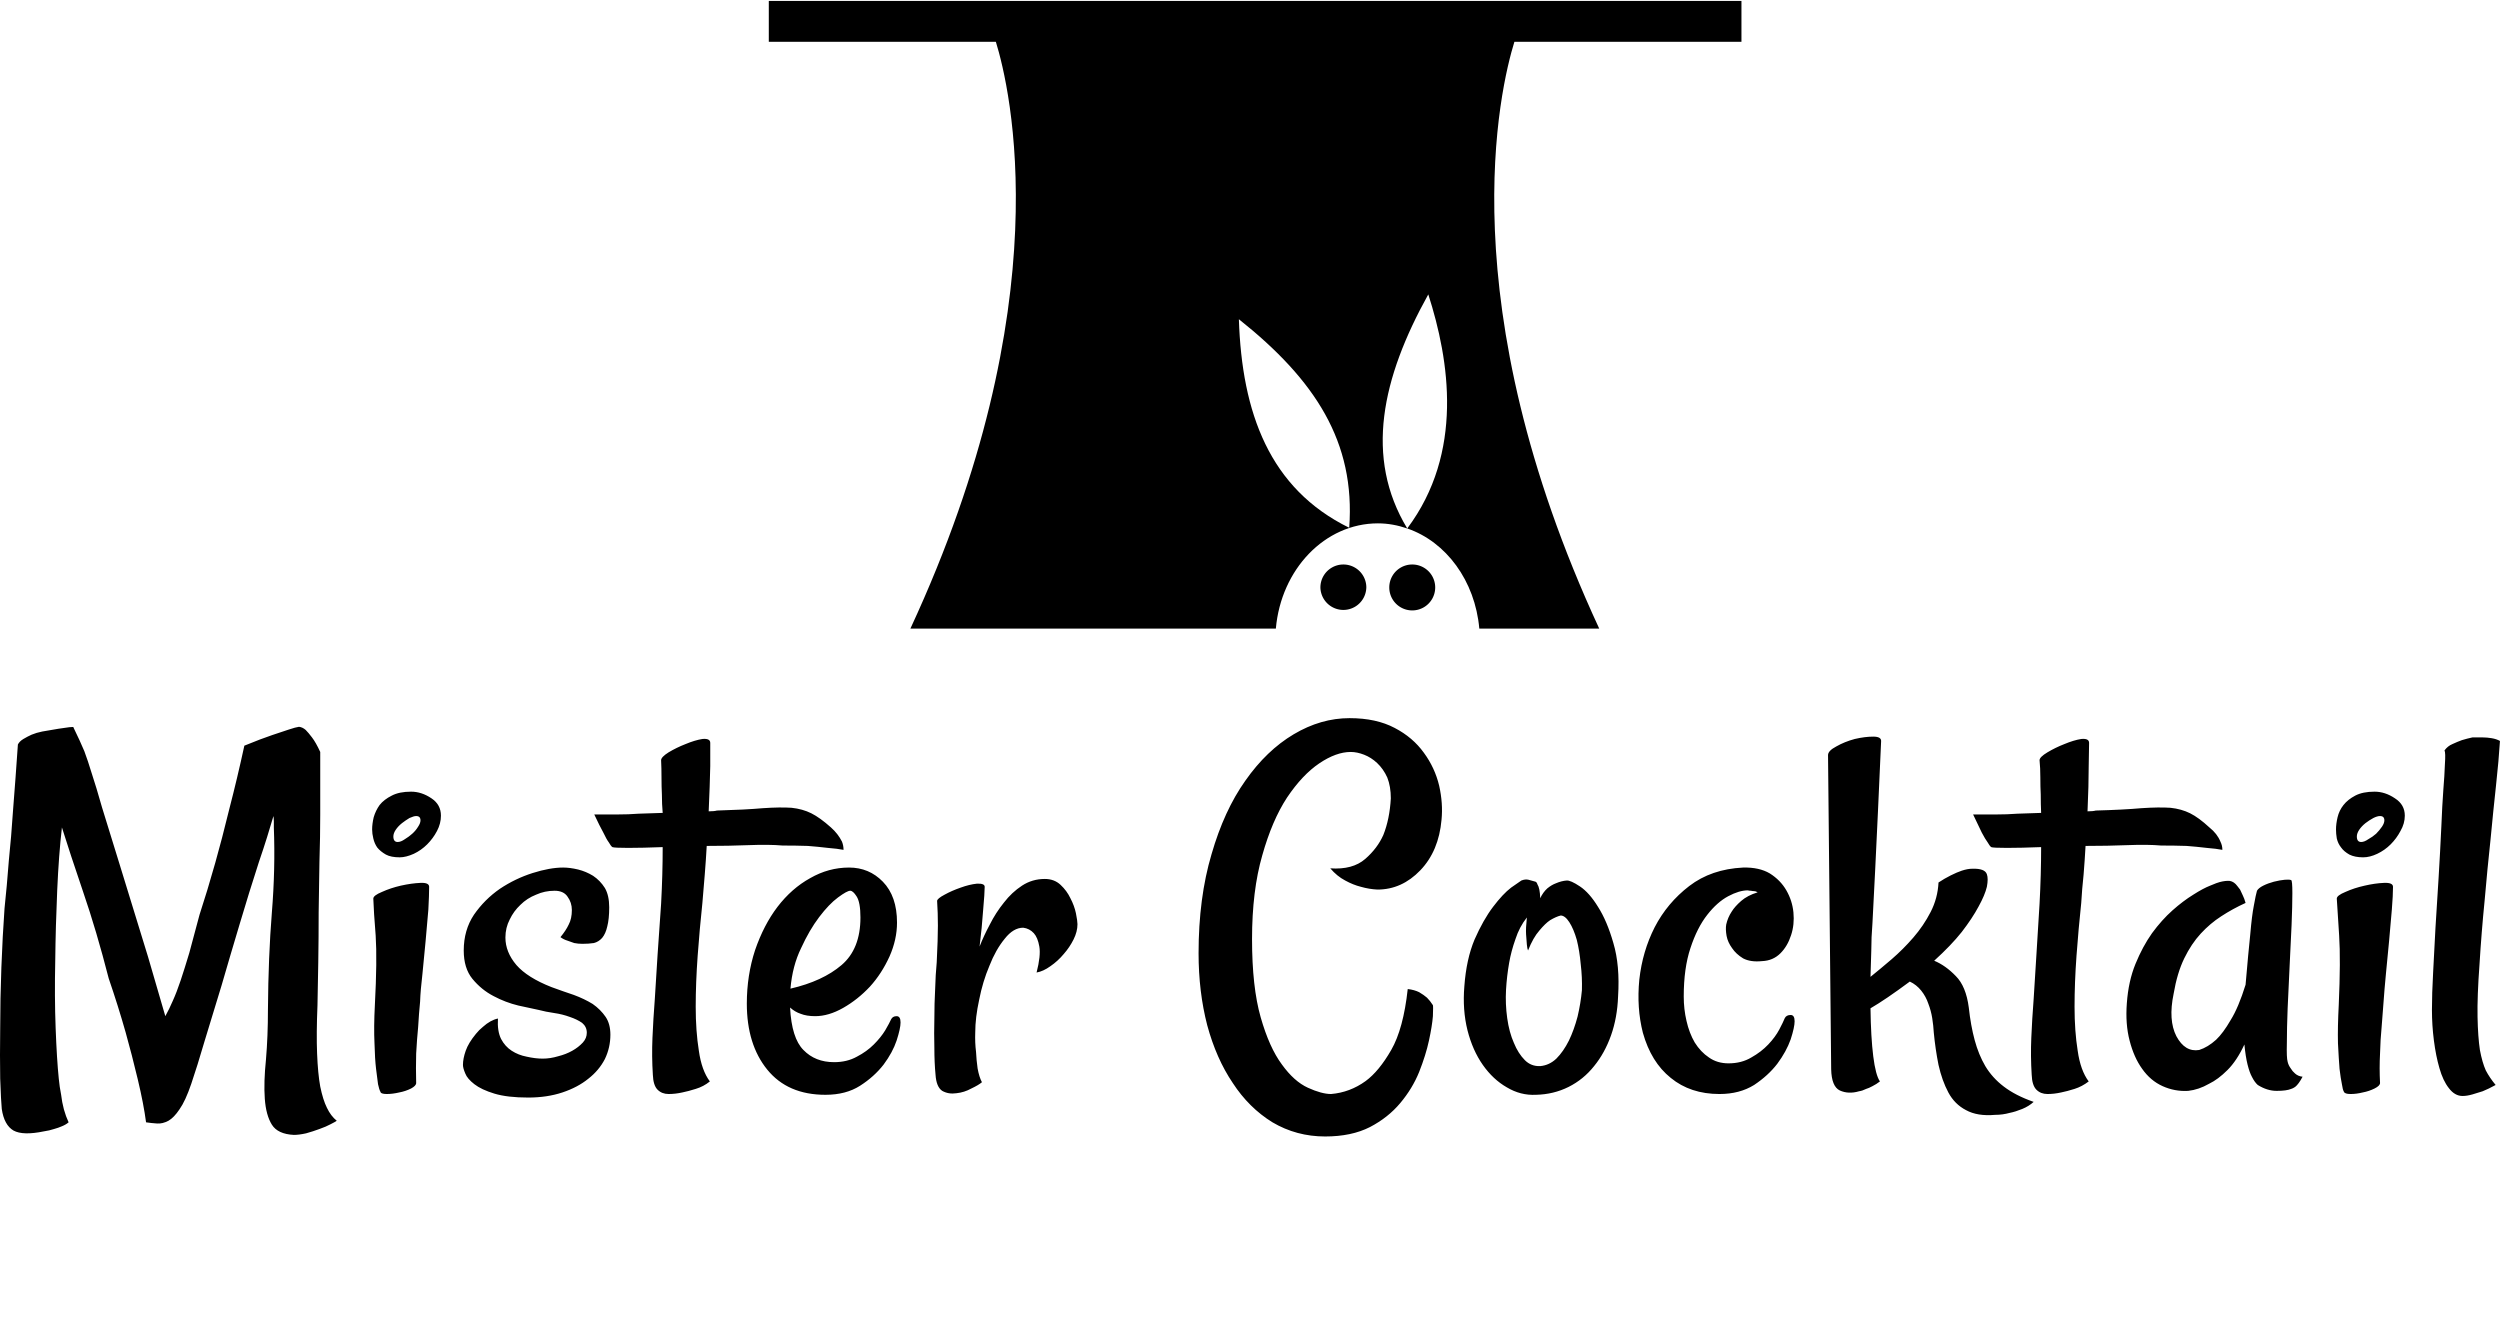 <svg data-v-423bf9ae="" xmlns="http://www.w3.org/2000/svg" viewBox="0 0 358.562 191" class="iconAboveSlogan"><!----><!----><!----><g data-v-423bf9ae="" id="9d283e39-9800-4e64-a2c6-8bb1fa9b46b5" fill="black" transform="matrix(5.639,0,0,5.639,-3.581,85.35)"><path d="M8.11 13.73L8.11 13.73L8.11 13.73Q7.70 13.71 7.55 13.47L7.55 13.47L7.55 13.47Q7.40 13.23 7.37 12.81L7.37 12.81L7.37 12.81Q7.34 12.39 7.40 11.81L7.40 11.81L7.40 11.81Q7.45 11.22 7.45 10.54L7.45 10.54L7.45 10.54Q7.46 9.19 7.55 8.07L7.55 8.07L7.55 8.07Q7.64 6.96 7.60 5.91L7.60 5.91L7.60 5.91Q7.60 5.82 7.60 5.76L7.60 5.76L7.60 5.76Q7.60 5.69 7.59 5.62L7.59 5.62L7.59 5.62Q7.52 5.85 7.43 6.15L7.43 6.15L7.43 6.15Q7.34 6.44 7.22 6.79L7.22 6.79L7.22 6.79Q6.97 7.56 6.73 8.37L6.73 8.37L6.73 8.37Q6.49 9.17 6.27 9.93L6.27 9.93L6.27 9.93Q6.04 10.69 5.84 11.34L5.84 11.34L5.84 11.34Q5.65 11.99 5.50 12.43L5.50 12.43L5.50 12.43Q5.35 12.87 5.20 13.08L5.20 13.08L5.20 13.08Q5.06 13.29 4.92 13.37L4.92 13.37L4.92 13.37Q4.77 13.45 4.63 13.44L4.63 13.44L4.63 13.44Q4.48 13.43 4.35 13.41L4.35 13.41L4.35 13.41Q4.29 12.95 4.14 12.32L4.14 12.32L4.14 12.32Q3.99 11.69 3.83 11.12L3.83 11.12L3.83 11.12Q3.64 10.45 3.40 9.75L3.40 9.75L3.40 9.75Q3.09 8.54 2.75 7.55L2.75 7.55L2.75 7.55Q2.41 6.55 2.21 5.91L2.21 5.91L2.21 5.91Q2.13 6.60 2.09 7.51L2.09 7.51L2.09 7.51Q2.05 8.41 2.04 9.31L2.04 9.31L2.04 9.31Q2.02 10.21 2.05 11.01L2.05 11.01L2.05 11.01Q2.08 11.81 2.13 12.30L2.13 12.30L2.13 12.30Q2.15 12.51 2.19 12.71L2.19 12.71L2.19 12.71Q2.21 12.89 2.26 13.08L2.26 13.08L2.26 13.08Q2.31 13.26 2.38 13.41L2.38 13.41L2.38 13.41Q2.31 13.47 2.21 13.51L2.21 13.51L2.21 13.51Q2.12 13.55 2.01 13.58L2.01 13.58L2.01 13.58Q1.89 13.62 1.75 13.64L1.75 13.64L1.75 13.64Q1.22 13.75 0.98 13.62L0.98 13.62L0.98 13.62Q0.74 13.48 0.68 13.07L0.68 13.07L0.68 13.07Q0.66 12.87 0.64 12.30L0.64 12.30L0.64 12.30Q0.63 11.74 0.64 11.01L0.64 11.01L0.64 11.01Q0.64 10.28 0.67 9.47L0.67 9.47L0.67 9.47Q0.70 8.67 0.75 7.97L0.75 7.97L0.75 7.97Q0.81 7.41 0.86 6.75L0.86 6.75L0.86 6.75Q0.92 6.18 0.97 5.43L0.97 5.43L0.97 5.43Q1.03 4.68 1.09 3.80L1.09 3.80L1.09 3.80Q1.13 3.72 1.23 3.66L1.23 3.66L1.23 3.66Q1.33 3.60 1.44 3.55L1.44 3.55L1.44 3.55Q1.56 3.50 1.71 3.47L1.71 3.47L1.71 3.47Q1.94 3.43 2.12 3.40L2.12 3.40L2.12 3.40Q2.27 3.38 2.40 3.36L2.40 3.36L2.40 3.36Q2.53 3.35 2.50 3.36L2.50 3.36L2.50 3.36Q2.68 3.73 2.78 3.97L2.78 3.97L2.78 3.97Q2.87 4.21 2.97 4.54L2.97 4.54L2.97 4.54Q3.08 4.87 3.23 5.40L3.23 5.40L3.23 5.40Q3.39 5.93 3.69 6.89L3.69 6.89L3.69 6.89Q4.10 8.22 4.40 9.20L4.40 9.20L4.40 9.20Q4.69 10.19 4.84 10.71L4.84 10.71L4.84 10.71Q4.94 10.53 5.03 10.32L5.03 10.32L5.03 10.32Q5.13 10.10 5.23 9.80L5.23 9.80L5.23 9.80Q5.33 9.50 5.45 9.10L5.45 9.10L5.45 9.10Q5.56 8.70 5.71 8.13L5.71 8.13L5.71 8.13Q5.91 7.52 6.11 6.81L6.11 6.81L6.11 6.81Q6.28 6.21 6.47 5.43L6.47 5.43L6.47 5.43Q6.67 4.66 6.85 3.83L6.85 3.83L6.85 3.83Q7.29 3.65 7.56 3.56L7.56 3.56L7.56 3.56Q7.83 3.47 7.98 3.42L7.98 3.42L7.98 3.42Q8.16 3.36 8.24 3.35L8.24 3.35L8.24 3.35Q8.33 3.36 8.41 3.43L8.41 3.43L8.41 3.43Q8.48 3.50 8.57 3.62L8.57 3.62L8.57 3.62Q8.67 3.75 8.78 3.99L8.78 3.99L8.78 3.99Q8.78 4.18 8.78 4.61L8.78 4.61L8.78 4.61Q8.78 5.03 8.78 5.58L8.78 5.58L8.78 5.58Q8.78 6.14 8.76 6.78L8.76 6.78L8.76 6.78Q8.75 7.42 8.74 8.07L8.74 8.07L8.74 8.07Q8.74 8.72 8.73 9.34L8.73 9.34L8.73 9.34Q8.72 9.95 8.71 10.43L8.71 10.43L8.71 10.43Q8.68 11.16 8.70 11.66L8.70 11.66L8.70 11.66Q8.72 12.17 8.78 12.50L8.78 12.50L8.78 12.50Q8.85 12.84 8.95 13.04L8.95 13.04L8.95 13.04Q9.05 13.25 9.20 13.37L9.20 13.37L9.20 13.37Q9.16 13.40 9.04 13.46L9.04 13.46L9.04 13.46Q8.93 13.52 8.76 13.58L8.76 13.58L8.76 13.58Q8.60 13.64 8.42 13.69L8.42 13.69L8.42 13.69Q8.24 13.73 8.11 13.73ZM10.13 7.72L10.13 7.72L10.13 7.72Q10.13 7.64 10.35 7.55L10.35 7.55L10.35 7.55Q10.57 7.45 10.83 7.39L10.83 7.39L10.83 7.39Q11.10 7.33 11.33 7.32L11.33 7.32L11.33 7.32Q11.55 7.31 11.55 7.42L11.55 7.42L11.55 7.42Q11.55 7.63 11.53 8.00L11.53 8.00L11.53 8.00Q11.50 8.38 11.46 8.80L11.46 8.80L11.46 8.80Q11.42 9.21 11.38 9.63L11.38 9.63L11.38 9.63Q11.33 10.05 11.32 10.34L11.32 10.34L11.32 10.34Q11.29 10.64 11.27 10.99L11.27 10.99L11.27 10.99Q11.24 11.29 11.22 11.66L11.22 11.66L11.22 11.66Q11.21 12.03 11.22 12.41L11.22 12.41L11.22 12.41Q11.22 12.48 11.09 12.55L11.09 12.55L11.09 12.55Q10.95 12.62 10.79 12.65L10.79 12.65L10.79 12.65Q10.62 12.69 10.47 12.69L10.47 12.69L10.47 12.69Q10.32 12.69 10.31 12.63L10.31 12.63L10.31 12.63Q10.28 12.58 10.25 12.44L10.25 12.44L10.25 12.44Q10.23 12.30 10.20 12.05L10.20 12.05L10.20 12.05Q10.17 11.80 10.16 11.40L10.16 11.40L10.16 11.40Q10.14 10.99 10.17 10.42L10.17 10.42L10.17 10.42Q10.23 9.28 10.19 8.66L10.19 8.66L10.19 8.66Q10.14 8.04 10.13 7.72ZM11.09 5.00L11.09 5.00L11.09 5.00Q11.36 5.00 11.61 5.17L11.61 5.17L11.61 5.17Q11.85 5.33 11.85 5.61L11.85 5.61L11.85 5.61Q11.85 5.81 11.75 6.00L11.75 6.00L11.75 6.00Q11.65 6.19 11.50 6.34L11.50 6.34L11.50 6.34Q11.35 6.49 11.16 6.58L11.16 6.58L11.16 6.58Q10.96 6.67 10.80 6.67L10.80 6.67L10.80 6.67Q10.58 6.67 10.45 6.60L10.45 6.60L10.45 6.60Q10.31 6.52 10.23 6.42L10.23 6.42L10.23 6.42Q10.16 6.32 10.13 6.19L10.13 6.19L10.13 6.19Q10.10 6.07 10.10 5.96L10.10 5.96L10.10 5.96Q10.10 5.82 10.14 5.65L10.14 5.65L10.14 5.65Q10.19 5.48 10.29 5.34L10.29 5.34L10.29 5.34Q10.40 5.20 10.60 5.10L10.60 5.10L10.60 5.10Q10.79 5.00 11.09 5.00ZM10.75 6.28L10.75 6.28L10.75 6.28Q10.83 6.28 10.93 6.21L10.93 6.21L10.93 6.21Q11.03 6.15 11.12 6.07L11.12 6.07L11.12 6.07Q11.21 5.99 11.27 5.89L11.27 5.89L11.27 5.89Q11.33 5.80 11.33 5.73L11.33 5.73L11.33 5.73Q11.33 5.62 11.22 5.62L11.22 5.62L11.22 5.62Q11.16 5.62 11.05 5.67L11.05 5.67L11.05 5.67Q10.95 5.73 10.86 5.80L10.86 5.80L10.86 5.80Q10.76 5.88 10.70 5.97L10.70 5.97L10.70 5.97Q10.64 6.06 10.64 6.14L10.64 6.14L10.64 6.14Q10.64 6.28 10.75 6.28ZM14.66 9.97L14.66 9.97L14.66 9.97Q14.96 10.08 15.23 10.17L15.23 10.17L15.23 10.17Q15.50 10.27 15.71 10.40L15.71 10.40L15.71 10.40Q15.91 10.54 16.04 10.73L16.04 10.73L16.04 10.73Q16.16 10.91 16.16 11.18L16.16 11.18L16.16 11.18Q16.16 11.51 16.02 11.80L16.02 11.80L16.02 11.80Q15.87 12.09 15.60 12.30L15.60 12.30L15.60 12.30Q15.33 12.52 14.94 12.65L14.94 12.65L14.94 12.65Q14.55 12.78 14.07 12.78L14.07 12.78L14.07 12.78Q13.54 12.78 13.21 12.68L13.21 12.68L13.21 12.68Q12.88 12.58 12.70 12.44L12.70 12.44L12.70 12.44Q12.52 12.30 12.47 12.17L12.47 12.17L12.47 12.17Q12.41 12.03 12.41 11.95L12.41 11.95L12.41 11.95Q12.41 11.79 12.48 11.59L12.48 11.59L12.48 11.59Q12.55 11.39 12.74 11.16L12.74 11.16L12.74 11.16Q12.82 11.06 12.92 10.98L12.92 10.98L12.92 10.98Q13.11 10.81 13.30 10.77L13.30 10.77L13.30 10.77Q13.28 11.09 13.38 11.29L13.38 11.29L13.38 11.29Q13.48 11.48 13.65 11.59L13.65 11.59L13.65 11.59Q13.82 11.70 14.03 11.74L14.03 11.74L14.03 11.74Q14.25 11.79 14.44 11.79L14.44 11.79L14.44 11.79Q14.63 11.79 14.83 11.73L14.83 11.73L14.83 11.73Q15.03 11.68 15.19 11.59L15.19 11.59L15.19 11.59Q15.35 11.50 15.46 11.38L15.46 11.38L15.46 11.38Q15.56 11.27 15.56 11.13L15.56 11.13L15.56 11.13Q15.56 10.98 15.44 10.88L15.44 10.88L15.44 10.88Q15.31 10.79 15.13 10.73L15.13 10.73L15.13 10.73Q14.94 10.66 14.73 10.63L14.73 10.63L14.73 10.63Q14.52 10.60 14.33 10.55L14.33 10.55L14.33 10.55Q14.14 10.51 13.82 10.44L13.82 10.44L13.82 10.44Q13.49 10.36 13.19 10.20L13.19 10.20L13.19 10.20Q12.88 10.04 12.65 9.76L12.65 9.76L12.65 9.76Q12.43 9.49 12.43 9.04L12.43 9.04L12.43 9.04Q12.43 8.52 12.69 8.13L12.69 8.13L12.69 8.13Q12.96 7.74 13.35 7.47L13.35 7.47L13.35 7.47Q13.74 7.21 14.18 7.07L14.18 7.07L14.18 7.07Q14.62 6.93 14.96 6.93L14.96 6.93L14.96 6.93Q15.13 6.93 15.34 6.98L15.34 6.98L15.34 6.98Q15.54 7.03 15.72 7.14L15.72 7.14L15.72 7.14Q15.90 7.26 16.02 7.45L16.02 7.45L16.02 7.45Q16.13 7.64 16.13 7.94L16.13 7.94L16.13 7.94Q16.13 8.24 16.08 8.43L16.08 8.43L16.08 8.43Q16.04 8.61 15.95 8.72L15.95 8.72L15.95 8.72Q15.86 8.82 15.74 8.85L15.74 8.85L15.74 8.85Q15.61 8.87 15.45 8.87L15.45 8.87L15.45 8.87Q15.34 8.87 15.24 8.85L15.24 8.85L15.24 8.85Q15.16 8.82 15.07 8.79L15.07 8.79L15.07 8.79Q14.97 8.76 14.89 8.70L14.89 8.70L14.89 8.70Q15.03 8.53 15.10 8.38L15.10 8.38L15.10 8.38Q15.18 8.23 15.18 8.01L15.18 8.01L15.18 8.01Q15.18 7.82 15.07 7.67L15.07 7.67L15.07 7.67Q14.97 7.52 14.74 7.52L14.74 7.52L14.74 7.52Q14.49 7.52 14.27 7.62L14.27 7.62L14.27 7.62Q14.04 7.71 13.87 7.88L13.87 7.88L13.87 7.88Q13.70 8.04 13.60 8.25L13.60 8.25L13.60 8.25Q13.49 8.46 13.49 8.71L13.49 8.71L13.49 8.71Q13.49 9.08 13.77 9.41L13.77 9.41L13.77 9.41Q14.05 9.73 14.66 9.97ZM22.09 6.48L22.09 6.48L22.09 6.48Q21.94 6.45 21.69 6.43L21.69 6.43L21.69 6.43Q21.44 6.40 21.18 6.38L21.18 6.38L21.18 6.38Q20.88 6.37 20.54 6.37L20.54 6.37L20.54 6.37Q20.19 6.34 19.68 6.36L19.68 6.36L19.68 6.36Q19.17 6.38 18.61 6.38L18.61 6.38L18.61 6.38Q18.59 6.74 18.56 7.11L18.56 7.11L18.56 7.11Q18.53 7.48 18.50 7.83L18.50 7.83L18.50 7.83Q18.43 8.49 18.38 9.17L18.38 9.17L18.38 9.17Q18.33 9.86 18.33 10.47L18.33 10.47L18.33 10.47Q18.33 11.09 18.41 11.59L18.41 11.59L18.41 11.59Q18.48 12.09 18.69 12.37L18.69 12.37L18.69 12.37Q18.53 12.50 18.33 12.56L18.33 12.56L18.33 12.56Q18.14 12.62 17.99 12.65L17.99 12.65L17.99 12.65Q17.81 12.69 17.64 12.69L17.64 12.69L17.64 12.69Q17.47 12.69 17.36 12.58L17.36 12.58L17.36 12.58Q17.25 12.47 17.24 12.20L17.24 12.20L17.24 12.20Q17.21 11.73 17.23 11.26L17.23 11.26L17.23 11.26Q17.25 10.79 17.29 10.27L17.29 10.27L17.29 10.27Q17.32 9.75 17.36 9.15L17.36 9.15L17.36 9.15Q17.40 8.56 17.45 7.85L17.45 7.85L17.45 7.85Q17.49 7.11 17.49 6.41L17.49 6.41L17.49 6.41Q16.97 6.43 16.61 6.43L16.61 6.43L16.61 6.43Q16.26 6.43 16.21 6.41L16.21 6.41L16.21 6.41Q16.17 6.38 16.12 6.29L16.12 6.29L16.12 6.29Q16.06 6.21 15.98 6.04L15.98 6.04L15.98 6.04Q15.89 5.88 15.75 5.58L15.75 5.58L15.75 5.58Q16.01 5.58 16.32 5.58L16.32 5.58L16.32 5.58Q16.63 5.58 16.88 5.56L16.88 5.56L16.88 5.56Q17.19 5.55 17.49 5.54L17.49 5.54L17.49 5.54Q17.47 5.32 17.47 5.07L17.47 5.07L17.47 5.07Q17.46 4.88 17.46 4.64L17.46 4.64L17.46 4.64Q17.46 4.40 17.45 4.20L17.45 4.20L17.45 4.20Q17.45 4.12 17.64 4.00L17.64 4.00L17.64 4.00Q17.84 3.88 18.07 3.79L18.07 3.79L18.07 3.79Q18.31 3.69 18.50 3.66L18.50 3.66L18.50 3.66Q18.70 3.64 18.70 3.76L18.70 3.76L18.70 3.76Q18.70 3.88 18.70 4.35L18.70 4.35L18.70 4.35Q18.69 4.83 18.66 5.50L18.66 5.50L18.66 5.50Q18.80 5.50 18.87 5.48L18.87 5.48L18.87 5.48Q19.59 5.46 20.04 5.42L20.04 5.42L20.04 5.42Q20.48 5.39 20.77 5.41L20.77 5.41L20.77 5.41Q21.05 5.44 21.27 5.55L21.27 5.55L21.27 5.55Q21.49 5.66 21.77 5.91L21.77 5.91L21.77 5.91Q21.86 5.99 21.93 6.08L21.93 6.08L21.93 6.08Q22.00 6.17 22.05 6.27L22.05 6.27L22.05 6.27Q22.09 6.37 22.09 6.48ZM21.63 12.71L21.63 12.71L21.63 12.71Q20.67 12.71 20.15 12.07L20.15 12.07L20.15 12.07Q19.63 11.43 19.63 10.39L19.63 10.39L19.63 10.39Q19.63 9.67 19.84 9.03L19.84 9.03L19.84 9.03Q20.06 8.39 20.41 7.93L20.41 7.93L20.41 7.93Q20.77 7.46 21.24 7.20L21.24 7.20L21.24 7.20Q21.71 6.93 22.23 6.93L22.23 6.93L22.23 6.93Q22.74 6.93 23.09 7.29L23.09 7.29L23.09 7.29Q23.45 7.66 23.45 8.33L23.45 8.33L23.45 8.33Q23.45 8.76 23.26 9.19L23.26 9.19L23.26 9.19Q23.06 9.63 22.76 9.96L22.76 9.96L22.76 9.96Q22.45 10.29 22.08 10.50L22.08 10.50L22.08 10.50Q21.71 10.71 21.37 10.71L21.37 10.71L21.37 10.71Q21.15 10.71 21 10.65L21 10.65L21 10.65Q20.85 10.60 20.73 10.49L20.73 10.49L20.73 10.49Q20.77 11.27 21.07 11.57L21.07 11.57L21.07 11.57Q21.37 11.88 21.85 11.88L21.85 11.88L21.85 11.88Q22.18 11.88 22.43 11.74L22.43 11.74L22.43 11.74Q22.68 11.61 22.86 11.43L22.86 11.43L22.86 11.43Q23.04 11.25 23.15 11.07L23.15 11.07L23.15 11.07Q23.26 10.88 23.30 10.79L23.30 10.79L23.30 10.79Q23.34 10.71 23.44 10.71L23.44 10.71L23.44 10.71Q23.54 10.71 23.54 10.87L23.54 10.87L23.54 10.87Q23.54 11.02 23.44 11.33L23.44 11.33L23.44 11.33Q23.34 11.63 23.11 11.94L23.11 11.94L23.11 11.94Q22.87 12.25 22.51 12.48L22.51 12.48L22.51 12.48Q22.15 12.71 21.63 12.71ZM22.26 7.52L22.26 7.52L22.26 7.52Q22.18 7.52 21.95 7.69L21.95 7.69L21.95 7.69Q21.72 7.86 21.47 8.19L21.47 8.19L21.47 8.19Q21.22 8.52 21.01 8.98L21.01 8.98L21.01 8.98Q20.79 9.43 20.74 10.01L20.74 10.01L20.74 10.01Q21.56 9.82 22.04 9.41L22.04 9.41L22.04 9.41Q22.52 9.00 22.52 8.20L22.52 8.20L22.52 8.20Q22.52 7.81 22.42 7.66L22.42 7.66L22.42 7.66Q22.33 7.52 22.26 7.52ZM28.04 8.37L28.04 8.37L28.04 8.37Q28.04 8.56 27.94 8.76L27.94 8.76L27.94 8.76Q27.84 8.96 27.69 9.13L27.69 9.13L27.69 9.13Q27.54 9.31 27.35 9.44L27.35 9.44L27.35 9.44Q27.17 9.57 27.00 9.60L27.00 9.60L27.00 9.60Q27.11 9.17 27.07 8.94L27.07 8.94L27.07 8.94Q27.03 8.71 26.93 8.60L26.93 8.60L26.93 8.60Q26.82 8.48 26.66 8.46L26.66 8.46L26.66 8.46Q26.41 8.46 26.19 8.74L26.19 8.74L26.19 8.74Q25.96 9.02 25.80 9.43L25.80 9.43L25.80 9.43Q25.63 9.83 25.54 10.29L25.54 10.29L25.54 10.29Q25.44 10.75 25.44 11.12L25.44 11.12L25.44 11.12Q25.43 11.38 25.46 11.62L25.46 11.62L25.46 11.62Q25.47 11.83 25.50 12.04L25.50 12.04L25.50 12.04Q25.54 12.26 25.61 12.39L25.61 12.39L25.61 12.39Q25.53 12.46 25.34 12.55L25.34 12.55L25.34 12.55Q25.16 12.65 24.96 12.67L24.96 12.67L24.96 12.67Q24.76 12.70 24.60 12.61L24.60 12.61L24.60 12.61Q24.45 12.51 24.43 12.20L24.43 12.20L24.43 12.20Q24.40 11.89 24.40 11.52L24.40 11.52L24.40 11.52Q24.39 11.14 24.40 10.77L24.40 10.77L24.40 10.77Q24.40 10.39 24.42 10.02L24.42 10.02L24.42 10.02Q24.43 9.65 24.46 9.34L24.46 9.34L24.46 9.34Q24.49 8.74 24.49 8.41L24.49 8.41L24.49 8.41Q24.49 8.08 24.47 7.78L24.47 7.78L24.47 7.78Q24.47 7.72 24.66 7.62L24.66 7.62L24.66 7.62Q24.84 7.52 25.07 7.44L25.07 7.44L25.07 7.44Q25.29 7.36 25.48 7.34L25.48 7.34L25.48 7.34Q25.68 7.33 25.68 7.42L25.68 7.42L25.68 7.42Q25.68 7.57 25.64 8.02L25.64 8.02L25.64 8.02Q25.61 8.46 25.55 8.94L25.55 8.94L25.55 8.94Q25.65 8.68 25.81 8.38L25.81 8.38L25.81 8.38Q25.96 8.08 26.17 7.82L26.17 7.82L26.17 7.82Q26.37 7.56 26.63 7.39L26.63 7.39L26.63 7.39Q26.89 7.22 27.21 7.22L27.21 7.22L27.21 7.22Q27.45 7.22 27.61 7.37L27.61 7.37L27.61 7.37Q27.77 7.52 27.86 7.71L27.86 7.71L27.86 7.71Q27.96 7.90 28 8.09L28 8.09L28 8.09Q28.04 8.29 28.04 8.37ZM34.34 13.77L34.34 13.77L34.34 13.77Q33.61 13.77 33.00 13.41L33.00 13.41L33.00 13.41Q32.40 13.04 31.99 12.41L31.99 12.41L31.99 12.41Q31.57 11.79 31.34 10.94L31.34 10.94L31.34 10.94Q31.12 10.09 31.12 9.11L31.12 9.11L31.12 9.11Q31.12 7.70 31.45 6.59L31.45 6.59L31.45 6.59Q31.77 5.48 32.31 4.72L32.31 4.72L32.31 4.72Q32.85 3.95 33.54 3.54L33.54 3.54L33.54 3.54Q34.23 3.13 34.96 3.13L34.96 3.13L34.96 3.13Q35.64 3.13 36.11 3.38L36.11 3.38L36.11 3.38Q36.57 3.62 36.85 4.01L36.85 4.01L36.85 4.01Q37.13 4.39 37.24 4.85L37.24 4.85L37.24 4.85Q37.34 5.30 37.30 5.71L37.30 5.71L37.30 5.71Q37.23 6.51 36.76 7L36.76 7L36.76 7Q36.29 7.49 35.67 7.49L35.67 7.49L35.67 7.49Q35.46 7.48 35.25 7.42L35.25 7.42L35.25 7.42Q35.05 7.37 34.85 7.26L34.85 7.26L34.85 7.26Q34.64 7.15 34.47 6.95L34.47 6.95L34.47 6.95Q35.04 6.99 35.36 6.71L35.36 6.71L35.36 6.71Q35.67 6.44 35.82 6.10L35.82 6.10L35.82 6.10Q35.98 5.70 36.01 5.17L36.01 5.17L36.01 5.17Q36.01 4.87 35.92 4.64L35.92 4.64L35.92 4.64Q35.82 4.42 35.66 4.27L35.66 4.27L35.66 4.27Q35.51 4.13 35.33 4.06L35.33 4.06L35.33 4.06Q35.15 3.99 34.99 3.99L34.99 3.99L34.99 3.99Q34.62 3.99 34.19 4.28L34.19 4.28L34.19 4.28Q33.76 4.57 33.37 5.15L33.37 5.15L33.37 5.15Q32.99 5.73 32.74 6.62L32.74 6.62L32.74 6.62Q32.48 7.52 32.48 8.75L32.48 8.75L32.48 8.75Q32.48 9.97 32.70 10.74L32.70 10.74L32.70 10.74Q32.92 11.51 33.24 11.94L33.24 11.94L33.24 11.94Q33.55 12.37 33.90 12.53L33.90 12.53L33.90 12.53Q34.25 12.69 34.49 12.69L34.49 12.69L34.49 12.69Q34.97 12.65 35.37 12.36L35.37 12.36L35.37 12.36Q35.71 12.11 36.02 11.57L36.02 11.57L36.02 11.57Q36.33 11.03 36.44 10.02L36.44 10.02L36.44 10.02Q36.61 10.04 36.73 10.10L36.73 10.10L36.73 10.10Q36.85 10.17 36.93 10.24L36.93 10.24L36.93 10.24Q37.01 10.32 37.08 10.43L37.08 10.43L37.08 10.43Q37.09 10.45 37.08 10.71L37.08 10.71L37.08 10.71Q37.06 10.96 36.98 11.33L36.98 11.33L36.98 11.33Q36.90 11.70 36.73 12.13L36.73 12.13L36.73 12.13Q36.56 12.55 36.25 12.92L36.25 12.92L36.25 12.92Q35.94 13.29 35.48 13.53L35.48 13.53L35.48 13.53Q35.01 13.77 34.34 13.77ZM41.79 10.21L41.79 10.21L41.79 10.21Q41.77 10.75 41.61 11.20L41.61 11.20L41.61 11.20Q41.45 11.65 41.18 11.98L41.18 11.98L41.18 11.98Q40.91 12.32 40.53 12.51L40.53 12.51L40.53 12.51Q40.15 12.70 39.70 12.71L39.70 12.71L39.70 12.71Q39.31 12.73 38.96 12.52L38.96 12.52L38.96 12.52Q38.61 12.32 38.35 11.95L38.35 11.95L38.35 11.95Q38.09 11.58 37.96 11.07L37.96 11.07L37.96 11.07Q37.83 10.55 37.88 9.95L37.88 9.95L37.88 9.95Q37.93 9.26 38.14 8.76L38.14 8.76L38.14 8.76Q38.36 8.26 38.61 7.93L38.61 7.93L38.61 7.93Q38.86 7.60 39.07 7.44L39.07 7.44L39.07 7.44Q39.28 7.29 39.33 7.26L39.33 7.26L39.33 7.26Q39.43 7.22 39.51 7.24L39.51 7.24L39.51 7.24Q39.59 7.26 39.69 7.29L39.69 7.29L39.69 7.29Q39.72 7.30 39.74 7.36L39.74 7.36L39.74 7.36Q39.80 7.45 39.81 7.71L39.81 7.71L39.81 7.71Q39.88 7.56 39.99 7.46L39.99 7.46L39.99 7.46Q40.10 7.37 40.21 7.33L40.21 7.33L40.21 7.33Q40.35 7.27 40.48 7.26L40.48 7.26L40.48 7.26Q40.58 7.25 40.82 7.41L40.82 7.41L40.82 7.41Q41.06 7.57 41.28 7.93L41.28 7.93L41.28 7.93Q41.51 8.29 41.67 8.85L41.67 8.85L41.67 8.85Q41.84 9.42 41.79 10.21ZM40.87 10.05L40.87 10.05L40.87 10.05Q40.88 9.72 40.84 9.39L40.84 9.39L40.84 9.39Q40.81 9.05 40.74 8.77L40.74 8.77L40.74 8.77Q40.66 8.49 40.55 8.32L40.55 8.32L40.55 8.32Q40.44 8.15 40.33 8.15L40.33 8.15L40.33 8.15Q40.21 8.18 40.06 8.27L40.06 8.27L40.06 8.27Q39.94 8.35 39.79 8.53L39.79 8.53L39.79 8.53Q39.63 8.71 39.50 9.04L39.50 9.04L39.50 9.04Q39.48 9.00 39.47 8.89L39.47 8.89L39.47 8.89Q39.46 8.79 39.45 8.63L39.45 8.63L39.45 8.63Q39.44 8.48 39.47 8.20L39.47 8.20L39.47 8.20Q39.28 8.44 39.18 8.75L39.18 8.75L39.18 8.75Q39.07 9.06 39.02 9.35L39.02 9.35L39.02 9.35Q38.96 9.69 38.94 10.04L38.94 10.04L38.94 10.04Q38.92 10.40 38.97 10.76L38.97 10.76L38.97 10.76Q39.02 11.12 39.14 11.39L39.14 11.39L39.14 11.39Q39.25 11.66 39.42 11.83L39.42 11.83L39.42 11.83Q39.58 11.99 39.81 11.98L39.81 11.98L39.81 11.98Q40.04 11.96 40.22 11.79L40.22 11.79L40.22 11.79Q40.40 11.61 40.54 11.33L40.54 11.33L40.54 11.33Q40.67 11.06 40.76 10.72L40.76 10.72L40.76 10.72Q40.84 10.38 40.87 10.05ZM46.28 10.84L46.28 10.84L46.28 10.84Q46.28 10.99 46.18 11.30L46.18 11.30L46.18 11.30Q46.07 11.61 45.84 11.92L45.84 11.92L45.84 11.92Q45.61 12.22 45.25 12.46L45.25 12.46L45.25 12.46Q44.88 12.69 44.37 12.69L44.37 12.69L44.37 12.69Q43.63 12.69 43.13 12.28L43.13 12.28L43.13 12.28Q42.63 11.88 42.42 11.13L42.42 11.13L42.42 11.13Q42.26 10.50 42.33 9.78L42.33 9.78L42.33 9.78Q42.41 9.06 42.72 8.45L42.72 8.45L42.72 8.45Q43.04 7.83 43.60 7.40L43.60 7.40L43.60 7.40Q44.16 6.97 44.97 6.93L44.97 6.93L44.97 6.93Q45.38 6.92 45.65 7.08L45.65 7.08L45.65 7.08Q45.92 7.25 46.07 7.51L46.07 7.51L46.07 7.51Q46.22 7.77 46.25 8.07L46.25 8.07L46.25 8.07Q46.28 8.38 46.19 8.65L46.19 8.65L46.19 8.65Q46.10 8.93 45.92 9.11L45.92 9.11L45.92 9.11Q45.73 9.30 45.45 9.31L45.45 9.31L45.45 9.31Q45.16 9.34 44.97 9.24L44.97 9.24L44.97 9.24Q44.79 9.13 44.69 8.98L44.69 8.98L44.69 8.98Q44.58 8.83 44.55 8.67L44.55 8.67L44.55 8.67Q44.52 8.50 44.54 8.38L44.54 8.38L44.54 8.38Q44.58 8.20 44.68 8.05L44.68 8.05L44.68 8.05Q44.76 7.92 44.92 7.78L44.92 7.78L44.92 7.78Q45.08 7.64 45.34 7.56L45.34 7.56L45.34 7.56Q45.29 7.53 45.25 7.53L45.25 7.53L45.25 7.53Q45.21 7.53 45.17 7.52L45.17 7.52L45.17 7.52Q45.12 7.52 45.09 7.51L45.09 7.51L45.09 7.51Q44.87 7.51 44.59 7.66L44.59 7.66L44.59 7.66Q44.31 7.81 44.06 8.13L44.06 8.13L44.06 8.13Q43.80 8.46 43.63 8.98L43.63 8.98L43.63 8.98Q43.46 9.49 43.46 10.21L43.46 10.21L43.46 10.21Q43.46 10.53 43.53 10.83L43.53 10.83L43.53 10.83Q43.60 11.14 43.74 11.38L43.74 11.38L43.74 11.38Q43.89 11.62 44.10 11.76L44.10 11.76L44.10 11.76Q44.31 11.91 44.60 11.91L44.60 11.91L44.60 11.91Q44.93 11.91 45.18 11.76L45.18 11.76L45.18 11.76Q45.43 11.62 45.61 11.43L45.61 11.43L45.61 11.43Q45.79 11.24 45.89 11.05L45.89 11.05L45.89 11.05Q45.99 10.86 46.03 10.76L46.03 10.76L46.03 10.76Q46.07 10.68 46.18 10.68L46.18 10.68L46.18 10.68Q46.28 10.68 46.28 10.84ZM49.83 9.30L49.83 9.30L49.83 9.30Q50.12 9.42 50.38 9.69L50.38 9.69L50.38 9.69Q50.64 9.95 50.71 10.49L50.71 10.49L50.71 10.49Q50.76 10.95 50.86 11.32L50.86 11.32L50.86 11.32Q50.96 11.69 51.13 11.98L51.13 11.98L51.13 11.98Q51.31 12.28 51.60 12.50L51.60 12.50L51.60 12.50Q51.90 12.73 52.36 12.89L52.36 12.89L52.36 12.89Q52.24 13.00 52.07 13.07L52.07 13.07L52.07 13.07Q51.90 13.14 51.75 13.17L51.75 13.17L51.75 13.17Q51.57 13.22 51.38 13.22L51.38 13.22L51.38 13.22Q50.93 13.26 50.64 13.10L50.64 13.10L50.64 13.10Q50.35 12.95 50.19 12.65L50.19 12.65L50.19 12.65Q50.03 12.35 49.94 11.95L49.94 11.95L49.94 11.95Q49.86 11.55 49.82 11.13L49.82 11.13L49.82 11.13Q49.81 10.95 49.78 10.76L49.78 10.76L49.78 10.76Q49.75 10.57 49.68 10.39L49.68 10.39L49.68 10.39Q49.62 10.21 49.50 10.06L49.50 10.06L49.50 10.06Q49.38 9.91 49.21 9.83L49.21 9.83L49.21 9.83Q48.90 10.06 48.65 10.23L48.65 10.23L48.65 10.23Q48.40 10.40 48.21 10.51L48.21 10.51L48.21 10.51Q48.22 11.25 48.28 11.73L48.28 11.73L48.28 11.73Q48.34 12.21 48.45 12.37L48.45 12.37L48.45 12.37Q48.36 12.44 48.26 12.49L48.26 12.49L48.26 12.49Q48.17 12.54 48.10 12.56L48.10 12.56L48.10 12.56Q48.00 12.61 47.92 12.62L47.92 12.62L47.92 12.62Q47.65 12.70 47.43 12.60L47.43 12.60L47.43 12.60Q47.22 12.50 47.21 12.06L47.21 12.06L47.13 4.07L47.13 4.07Q47.13 3.96 47.34 3.85L47.34 3.85L47.34 3.85Q47.55 3.73 47.81 3.66L47.81 3.66L47.81 3.66Q48.07 3.60 48.28 3.60L48.28 3.60L48.28 3.60Q48.49 3.60 48.48 3.72L48.48 3.72L48.48 3.72Q48.44 4.66 48.40 5.50L48.40 5.50L48.40 5.50Q48.36 6.33 48.33 6.97L48.33 6.97L48.33 6.97Q48.29 7.72 48.26 8.34L48.26 8.34L48.26 8.34Q48.23 8.71 48.23 9.05L48.23 9.05L48.23 9.05Q48.22 9.39 48.21 9.71L48.21 9.71L48.21 9.71Q48.47 9.50 48.75 9.26L48.75 9.26L48.75 9.26Q49.04 9.01 49.30 8.71L49.30 8.71L49.30 8.71Q49.56 8.41 49.74 8.06L49.74 8.06L49.74 8.06Q49.92 7.71 49.94 7.31L49.94 7.31L49.94 7.31Q50.09 7.21 50.25 7.13L50.25 7.13L50.25 7.13Q50.41 7.05 50.53 7.01L50.53 7.01L50.53 7.01Q50.68 6.96 50.80 6.96L50.80 6.96L50.80 6.96Q51.12 6.95 51.17 7.10L51.17 7.10L51.17 7.10Q51.21 7.21 51.17 7.42L51.17 7.42L51.17 7.42Q51.12 7.63 50.96 7.92L50.96 7.92L50.96 7.92Q50.80 8.22 50.53 8.57L50.53 8.57L50.53 8.57Q50.26 8.91 49.83 9.30ZM57.16 6.48L57.16 6.48L57.16 6.48Q57.01 6.45 56.76 6.43L56.76 6.43L56.76 6.43Q56.51 6.40 56.25 6.38L56.25 6.38L56.25 6.38Q55.95 6.37 55.60 6.37L55.60 6.37L55.60 6.37Q55.26 6.34 54.75 6.36L54.75 6.36L54.75 6.36Q54.24 6.38 53.68 6.38L53.68 6.38L53.68 6.38Q53.66 6.74 53.63 7.11L53.63 7.11L53.63 7.11Q53.59 7.48 53.57 7.83L53.57 7.83L53.57 7.83Q53.50 8.49 53.45 9.17L53.45 9.17L53.45 9.17Q53.40 9.86 53.40 10.47L53.40 10.47L53.40 10.47Q53.40 11.09 53.48 11.59L53.48 11.59L53.48 11.59Q53.55 12.09 53.76 12.37L53.76 12.37L53.76 12.37Q53.59 12.50 53.40 12.56L53.40 12.56L53.40 12.56Q53.21 12.62 53.06 12.65L53.06 12.65L53.06 12.65Q52.88 12.69 52.71 12.69L52.71 12.69L52.71 12.69Q52.54 12.69 52.43 12.58L52.43 12.58L52.43 12.58Q52.32 12.47 52.31 12.20L52.31 12.20L52.31 12.20Q52.28 11.73 52.30 11.26L52.30 11.26L52.30 11.26Q52.32 10.79 52.36 10.27L52.36 10.27L52.36 10.27Q52.39 9.75 52.43 9.15L52.43 9.15L52.43 9.15Q52.47 8.56 52.51 7.85L52.51 7.85L52.51 7.85Q52.55 7.11 52.55 6.41L52.55 6.41L52.55 6.41Q52.04 6.43 51.68 6.43L51.68 6.43L51.68 6.43Q51.32 6.43 51.28 6.41L51.28 6.41L51.28 6.41Q51.24 6.38 51.19 6.29L51.19 6.29L51.19 6.29Q51.13 6.21 51.04 6.04L51.04 6.04L51.04 6.04Q50.96 5.88 50.82 5.58L50.82 5.58L50.82 5.58Q51.08 5.58 51.39 5.58L51.39 5.58L51.39 5.58Q51.69 5.58 51.95 5.56L51.95 5.56L51.95 5.56Q52.25 5.55 52.55 5.54L52.55 5.54L52.55 5.54Q52.54 5.32 52.54 5.07L52.54 5.07L52.54 5.07Q52.53 4.88 52.53 4.64L52.53 4.64L52.53 4.64Q52.53 4.40 52.51 4.20L52.51 4.20L52.51 4.20Q52.51 4.12 52.71 4.00L52.71 4.00L52.71 4.00Q52.91 3.88 53.14 3.79L53.14 3.79L53.14 3.79Q53.38 3.69 53.57 3.66L53.57 3.66L53.57 3.66Q53.77 3.64 53.77 3.76L53.77 3.76L53.77 3.76Q53.77 3.88 53.76 4.35L53.76 4.35L53.76 4.35Q53.76 4.83 53.73 5.50L53.73 5.50L53.73 5.50Q53.87 5.50 53.94 5.48L53.94 5.48L53.94 5.48Q54.66 5.46 55.10 5.42L55.10 5.42L55.10 5.42Q55.55 5.39 55.84 5.41L55.84 5.41L55.84 5.41Q56.12 5.44 56.34 5.55L56.34 5.55L56.34 5.55Q56.56 5.66 56.83 5.91L56.83 5.91L56.83 5.91Q56.93 5.99 57.00 6.08L57.00 6.08L57.00 6.08Q57.07 6.17 57.11 6.27L57.11 6.27L57.11 6.27Q57.16 6.37 57.16 6.48ZM58.82 11.87L58.82 11.87L58.82 11.87Q58.84 11.96 58.90 12.04L58.90 12.04L58.90 12.04Q58.94 12.11 59.01 12.17L59.01 12.17L59.01 12.17Q59.09 12.24 59.20 12.25L59.20 12.25L59.20 12.25Q59.10 12.44 59.01 12.51L59.01 12.51L59.01 12.51Q58.95 12.55 58.91 12.56L58.91 12.56L58.91 12.56Q58.79 12.61 58.54 12.61L58.54 12.61L58.54 12.61Q58.30 12.61 58.06 12.46L58.06 12.46L58.06 12.46Q57.98 12.39 57.91 12.25L57.91 12.25L57.91 12.25Q57.85 12.14 57.80 11.94L57.80 11.94L57.80 11.94Q57.75 11.74 57.72 11.43L57.72 11.43L57.72 11.43Q57.53 11.84 57.29 12.08L57.29 12.08L57.29 12.08Q57.05 12.32 56.82 12.43L56.82 12.43L56.82 12.43Q56.56 12.58 56.29 12.61L56.29 12.61L56.29 12.61Q55.95 12.63 55.64 12.49L55.64 12.49L55.64 12.49Q55.33 12.35 55.12 12.05L55.12 12.05L55.12 12.05Q54.91 11.76 54.80 11.33L54.80 11.33L54.80 11.33Q54.69 10.91 54.73 10.38L54.73 10.38L54.73 10.38Q54.77 9.82 54.95 9.38L54.95 9.38L54.95 9.38Q55.13 8.94 55.37 8.60L55.37 8.60L55.37 8.60Q55.62 8.26 55.89 8.02L55.89 8.02L55.89 8.02Q56.16 7.78 56.42 7.62L56.42 7.62L56.42 7.62Q56.67 7.46 56.85 7.39L56.85 7.39L56.85 7.39Q57.04 7.31 57.09 7.30L57.09 7.30L57.09 7.30Q57.24 7.26 57.35 7.27L57.35 7.27L57.35 7.27Q57.46 7.29 57.54 7.40L57.54 7.40L57.54 7.40Q57.57 7.44 57.61 7.49L57.61 7.49L57.61 7.49Q57.64 7.55 57.68 7.64L57.68 7.64L57.68 7.64Q57.72 7.72 57.75 7.83L57.75 7.83L57.75 7.83Q57.42 7.98 57.13 8.17L57.13 8.17L57.13 8.17Q56.85 8.35 56.61 8.61L56.61 8.61L56.61 8.61Q56.37 8.87 56.19 9.24L56.19 9.24L56.19 9.24Q56.01 9.61 55.92 10.14L55.92 10.14L55.92 10.14Q55.78 10.81 55.99 11.22L55.99 11.22L55.99 11.22Q56.21 11.63 56.57 11.57L56.57 11.57L56.57 11.57Q56.79 11.50 57.00 11.31L57.00 11.31L57.00 11.31Q57.18 11.14 57.37 10.81L57.37 10.81L57.37 10.81Q57.57 10.49 57.75 9.91L57.75 9.91L57.75 9.91Q57.82 9.09 57.87 8.62L57.87 8.62L57.87 8.62Q57.91 8.15 57.96 7.90L57.96 7.90L57.96 7.90Q58.01 7.62 58.04 7.52L58.04 7.52L58.04 7.52Q58.08 7.45 58.20 7.39L58.20 7.39L58.20 7.39Q58.32 7.33 58.47 7.29L58.47 7.29L58.47 7.29Q58.63 7.25 58.75 7.24L58.75 7.24L58.75 7.24Q58.87 7.23 58.91 7.25L58.91 7.25L58.91 7.25Q58.94 7.26 58.94 7.58L58.94 7.58L58.94 7.58Q58.94 7.90 58.92 8.39L58.92 8.39L58.92 8.39Q58.90 8.87 58.87 9.44L58.87 9.44L58.87 9.44Q58.84 10.01 58.82 10.51L58.82 10.51L58.82 10.51Q58.80 11.02 58.80 11.40L58.80 11.40L58.80 11.40Q58.79 11.77 58.82 11.87ZM60.07 7.72L60.07 7.72L60.07 7.72Q60.07 7.64 60.29 7.55L60.29 7.55L60.29 7.55Q60.51 7.45 60.78 7.39L60.78 7.39L60.78 7.39Q61.04 7.33 61.27 7.32L61.27 7.32L61.27 7.32Q61.50 7.31 61.50 7.42L61.50 7.42L61.50 7.42Q61.50 7.63 61.47 8.00L61.47 8.00L61.47 8.00Q61.44 8.38 61.40 8.80L61.40 8.80L61.40 8.80Q61.36 9.21 61.32 9.63L61.32 9.63L61.32 9.63Q61.28 10.05 61.26 10.34L61.26 10.34L61.26 10.34Q61.24 10.64 61.21 10.99L61.21 10.99L61.21 10.99Q61.18 11.29 61.17 11.66L61.17 11.66L61.17 11.66Q61.15 12.03 61.17 12.41L61.17 12.41L61.17 12.41Q61.17 12.48 61.03 12.55L61.03 12.55L61.03 12.55Q60.89 12.62 60.73 12.65L60.73 12.65L60.73 12.65Q60.57 12.69 60.42 12.69L60.42 12.69L60.42 12.69Q60.27 12.69 60.25 12.63L60.25 12.63L60.25 12.63Q60.22 12.58 60.20 12.44L60.20 12.44L60.20 12.44Q60.17 12.30 60.14 12.05L60.14 12.05L60.14 12.05Q60.12 11.80 60.10 11.40L60.10 11.40L60.10 11.40Q60.09 10.99 60.12 10.42L60.12 10.42L60.12 10.42Q60.17 9.28 60.13 8.66L60.13 8.66L60.13 8.66Q60.09 8.04 60.07 7.72ZM61.03 5.00L61.03 5.00L61.03 5.00Q61.30 5.00 61.55 5.17L61.55 5.17L61.55 5.17Q61.80 5.33 61.80 5.61L61.80 5.61L61.80 5.61Q61.80 5.81 61.69 6.00L61.69 6.00L61.69 6.00Q61.59 6.19 61.44 6.34L61.44 6.34L61.44 6.34Q61.29 6.49 61.10 6.58L61.10 6.58L61.10 6.58Q60.91 6.67 60.74 6.67L60.74 6.67L60.74 6.67Q60.53 6.67 60.39 6.60L60.39 6.60L60.39 6.60Q60.25 6.52 60.18 6.42L60.18 6.42L60.18 6.42Q60.10 6.32 60.07 6.19L60.07 6.19L60.07 6.19Q60.05 6.07 60.05 5.96L60.05 5.96L60.05 5.96Q60.05 5.82 60.09 5.65L60.09 5.65L60.09 5.65Q60.13 5.48 60.24 5.34L60.24 5.34L60.24 5.34Q60.35 5.20 60.54 5.10L60.54 5.10L60.54 5.10Q60.73 5.00 61.03 5.00ZM60.69 6.28L60.69 6.28L60.69 6.28Q60.77 6.28 60.87 6.21L60.87 6.21L60.87 6.21Q60.98 6.15 61.07 6.07L61.07 6.07L61.07 6.07Q61.15 5.99 61.22 5.89L61.22 5.89L61.22 5.89Q61.28 5.80 61.28 5.73L61.28 5.73L61.28 5.73Q61.28 5.62 61.17 5.62L61.17 5.62L61.17 5.62Q61.10 5.62 61.00 5.67L61.00 5.67L61.00 5.67Q60.89 5.73 60.80 5.80L60.80 5.80L60.80 5.80Q60.70 5.88 60.64 5.97L60.64 5.97L60.64 5.97Q60.58 6.06 60.58 6.14L60.58 6.14L60.58 6.14Q60.58 6.28 60.69 6.28ZM64.22 3.71L64.22 3.71L64.22 3.71Q64.19 4.20 64.12 4.84L64.12 4.84L64.12 4.84Q64.05 5.48 63.98 6.22L63.98 6.22L63.98 6.22Q63.90 6.96 63.83 7.77L63.83 7.77L63.83 7.77Q63.75 8.57 63.70 9.39L63.70 9.39L63.70 9.39Q63.64 10.21 63.65 10.73L63.65 10.73L63.65 10.73Q63.66 11.24 63.71 11.57L63.71 11.57L63.71 11.57Q63.77 11.89 63.86 12.09L63.86 12.09L63.86 12.09Q63.96 12.28 64.11 12.46L64.11 12.46L64.11 12.46Q63.93 12.56 63.78 12.62L63.78 12.62L63.78 12.62Q63.63 12.67 63.52 12.70L63.52 12.70L63.52 12.70Q63.38 12.74 63.27 12.74L63.27 12.74L63.27 12.74Q63.07 12.74 62.92 12.54L62.92 12.54L62.92 12.54Q62.77 12.35 62.68 12.03L62.68 12.03L62.68 12.03Q62.59 11.72 62.54 11.33L62.54 11.33L62.54 11.33Q62.49 10.94 62.49 10.55L62.49 10.55L62.49 10.55Q62.49 10.14 62.52 9.60L62.52 9.60L62.52 9.60Q62.55 9.06 62.58 8.46L62.58 8.46L62.58 8.46Q62.62 7.85 62.66 7.18L62.66 7.18L62.66 7.18Q62.70 6.52 62.73 5.87L62.73 5.87L62.73 5.87Q62.75 5.36 62.78 4.95L62.78 4.95L62.78 4.95Q62.81 4.59 62.82 4.30L62.82 4.30L62.82 4.30Q62.84 4.01 62.81 3.95L62.81 3.95L62.81 3.95Q62.89 3.84 63.01 3.79L63.01 3.79L63.01 3.79Q63.14 3.73 63.25 3.69L63.25 3.69L63.25 3.69Q63.38 3.65 63.52 3.62L63.52 3.62L63.78 3.62L63.78 3.62Q63.89 3.62 64.01 3.64L64.01 3.64L64.01 3.64Q64.13 3.66 64.22 3.71Z"></path></g><!----><g data-v-423bf9ae="" id="a5552841-9ebb-41de-bf84-81318e98cffb" transform="matrix(1.55,0,0,1.55,102.515,-32.614)" stroke="none" fill="black"><g fill-rule="evenodd"><path d="M5 21.13v3.777h21.01c1.318 4.274 6.082 24.15-7.908 54.3h33.816c.485-5.493 4.534-9.738 9.443-9.738.949 0 1.853.177 2.715.472-3.974-6.577-2.351-13.923 1.948-21.659 1.966 6.106 3.306 14.653-1.948 21.659 3.595 1.233 6.277 4.835 6.669 9.266h11.096c-13.956-30.14-9.172-50.02-7.849-54.3h21.01V21.13h-90m43.495 29.449c7.07 5.624 10.794 11.367 10.21 19.298-7.374-3.615-9.931-10.638-10.21-19.298"></path><path d="M60.29 75.4a2.125 2.125 0 0 1-4.249 0 2.125 2.125 0 1 1 4.25 0M66.664 75.4a2.125 2.125 0 0 1-4.25 0 2.125 2.125 0 1 1 4.25 0"></path></g></g><!----><g data-v-423bf9ae="" id="c0408071-7847-4f16-bef9-f4ae4abaf037" fill="black" transform="matrix(1.225,0,0,1.225,45.258,197.076)"><path d="M3.56 13.96C4.55 13.96 5.56 13.37 6.33 12.73L6.37 12.73L6.44 13.78L7.11 13.78L7.11 9.27C7.11 7.67 6.31 6.47 4.49 6.47C3.30 6.47 2.32 7.08 1.83 7.50L2.17 8.11C2.66 7.67 3.42 7.17 4.37 7.17C5.82 7.17 6.29 8.19 6.30 9.28C2.70 9.62 1.25 10.37 1.25 12.00C1.25 13.30 2.34 13.96 3.56 13.96ZM3.74 13.29C2.88 13.29 2.04 12.89 2.04 11.94C2.04 10.85 3.07 10.18 6.30 9.87L6.30 12.05C5.42 12.87 4.56 13.29 3.74 13.29ZM16.81 13.78L17.63 13.78L17.63 8.71C18.54 7.67 19.15 7.18 20.05 7.18C21.31 7.18 21.83 7.92 21.83 9.44L21.83 13.78L22.64 13.78L22.64 9.32C22.64 7.42 21.88 6.47 20.24 6.47C19.18 6.47 18.38 7.10 17.63 7.98L17.57 7.98L17.49 6.64L16.81 6.64ZM34.68 13.96C35.56 13.96 36.41 13.38 36.99 12.74L37.03 12.74L37.11 13.78L37.79 13.78L37.79 3.57L36.99 3.57L36.99 6.03L37.02 7.46C36.33 6.83 35.69 6.47 34.85 6.47C33.21 6.47 31.71 7.92 31.71 10.22C31.71 12.61 32.89 13.96 34.68 13.96ZM34.80 13.26C33.39 13.26 32.55 12.05 32.55 10.22C32.55 8.48 33.61 7.17 34.96 7.17C35.62 7.17 36.27 7.45 36.99 8.16L36.99 12.00C36.29 12.82 35.55 13.26 34.80 13.26ZM50.40 8.75C50.90 8.75 51.35 8.37 51.35 7.73C51.35 7.11 50.90 6.73 50.40 6.73C49.90 6.73 49.45 7.11 49.45 7.73C49.45 8.37 49.90 8.75 50.40 8.75ZM50.40 13.94C50.90 13.94 51.35 13.55 51.35 12.94C51.35 12.31 50.90 11.93 50.40 11.93C49.90 11.93 49.45 12.31 49.45 12.94C49.45 13.55 49.90 13.94 50.40 13.94ZM79.30 9.24C80.39 9.24 81.19 8.39 81.19 6.93C81.19 5.46 80.39 4.66 79.30 4.66C78.18 4.66 77.38 5.46 77.38 6.93C77.38 8.39 78.18 9.24 79.30 9.24ZM82.40 8.23L84.95 5.52L84.42 5.04L82.03 7.90ZM79.30 8.69C78.58 8.69 78.04 8.06 78.04 6.93C78.04 5.75 78.58 5.21 79.30 5.21C80.00 5.21 80.53 5.75 80.53 6.93C80.53 8.06 80.00 8.69 79.30 8.69ZM83.10 13.94C84.22 13.94 85.02 13.09 85.02 11.62C85.02 10.18 84.22 9.38 83.10 9.38C82.01 9.38 81.21 10.18 81.21 11.62C81.21 13.09 82.01 13.94 83.10 13.94ZM83.10 13.40C82.42 13.40 81.87 12.78 81.87 11.62C81.87 10.46 82.42 9.90 83.10 9.90C83.82 9.90 84.36 10.46 84.36 11.62C84.36 12.78 83.82 13.40 83.10 13.40ZM77.99 13.30L80.36 10.44L80.01 10.11L77.48 12.82ZM96.99 4.76C97.44 4.76 97.82 4.41 97.82 3.95C97.82 3.44 97.44 3.11 96.99 3.11C96.54 3.11 96.17 3.44 96.17 3.95C96.17 4.41 96.54 4.76 96.99 4.76ZM94.01 13.78L100.31 13.78L100.31 13.09L97.55 13.09L97.55 6.64L94.01 6.64L94.01 7.32L96.75 7.32L96.75 13.09L94.01 13.09ZM111.09 15.90L114.86 15.90L114.86 15.39L111.76 15.39L111.76 4.38L114.86 4.38L114.86 3.86L111.09 3.86ZM128.94 13.96C129.64 13.96 130.10 13.75 130.68 13.51L130.45 12.88C129.92 13.15 129.51 13.27 129.09 13.27C128.18 13.27 127.68 12.75 127.68 11.63L127.68 3.57L124.43 3.57L124.43 4.26L126.87 4.26L126.87 11.56C126.87 13.19 127.61 13.96 128.94 13.96ZM142.16 13.96C143.15 13.96 144.16 13.37 144.93 12.73L144.97 12.73L145.04 13.78L145.71 13.78L145.71 9.27C145.71 7.67 144.91 6.47 143.09 6.47C141.90 6.47 140.92 7.08 140.43 7.50L140.77 8.11C141.26 7.67 142.02 7.17 142.97 7.17C144.42 7.17 144.89 8.19 144.90 9.28C141.30 9.62 139.85 10.37 139.85 12.00C139.85 13.30 140.94 13.96 142.16 13.96ZM142.34 13.29C141.48 13.29 140.64 12.89 140.64 11.94C140.64 10.85 141.67 10.18 144.90 9.87L144.90 12.05C144.02 12.87 143.16 13.29 142.34 13.29ZM157.88 13.96C158.76 13.96 159.61 13.38 160.19 12.74L160.23 12.74L160.31 13.78L160.99 13.78L160.99 3.57L160.19 3.57L160.19 6.03L160.22 7.46C159.53 6.83 158.89 6.47 158.05 6.47C156.41 6.47 154.91 7.92 154.91 10.22C154.91 12.61 156.09 13.96 157.88 13.96ZM158.00 13.26C156.59 13.26 155.75 12.05 155.75 10.22C155.75 8.48 156.81 7.17 158.16 7.17C158.82 7.17 159.47 7.45 160.19 8.16L160.19 12.00C159.49 12.82 158.75 13.26 158.00 13.26ZM173.99 4.76C174.44 4.76 174.82 4.41 174.82 3.95C174.82 3.44 174.44 3.11 173.99 3.11C173.54 3.11 173.17 3.44 173.17 3.95C173.17 4.41 173.54 4.76 173.99 4.76ZM171.01 13.78L177.31 13.78L177.31 13.09L174.55 13.09L174.55 6.64L171.01 6.64L171.01 7.32L173.75 7.32L173.75 13.09L171.01 13.09ZM189.42 13.96C190.58 13.96 191.37 13.54 192.00 13.12L191.69 12.53C191.04 12.98 190.37 13.26 189.50 13.26C187.85 13.26 186.70 12.07 186.69 10.36L192.25 10.36C192.28 10.18 192.28 9.98 192.28 9.79C192.28 7.74 191.11 6.47 189.24 6.47C187.50 6.47 185.84 7.91 185.84 10.22C185.84 12.56 187.46 13.96 189.42 13.96ZM186.68 9.73C186.86 8.12 188.01 7.13 189.24 7.13C190.62 7.13 191.51 8.04 191.51 9.73ZM204.61 13.96C206.46 13.96 207.49 13.01 207.49 11.89C207.49 10.88 206.72 10.30 204.72 9.77C203.39 9.42 202.54 9.02 202.54 8.37C202.54 7.73 202.97 7.13 204.40 7.13C205.28 7.13 206.02 7.45 206.61 7.91L207.05 7.34C206.39 6.86 205.35 6.47 204.41 6.47C202.58 6.47 201.68 7.35 201.68 8.41C201.68 9.35 202.85 10.02 204.32 10.40C206.19 10.88 206.65 11.34 206.65 11.94C206.65 12.68 205.98 13.29 204.65 13.29C203.32 13.29 202.47 12.89 201.73 12.28L201.31 12.84C202.12 13.44 203.25 13.96 204.61 13.96ZM216.96 15.90L220.72 15.90L220.72 3.86L216.96 3.86L216.96 4.38L220.04 4.38L220.04 15.39L216.96 15.39Z"></path></g></svg>